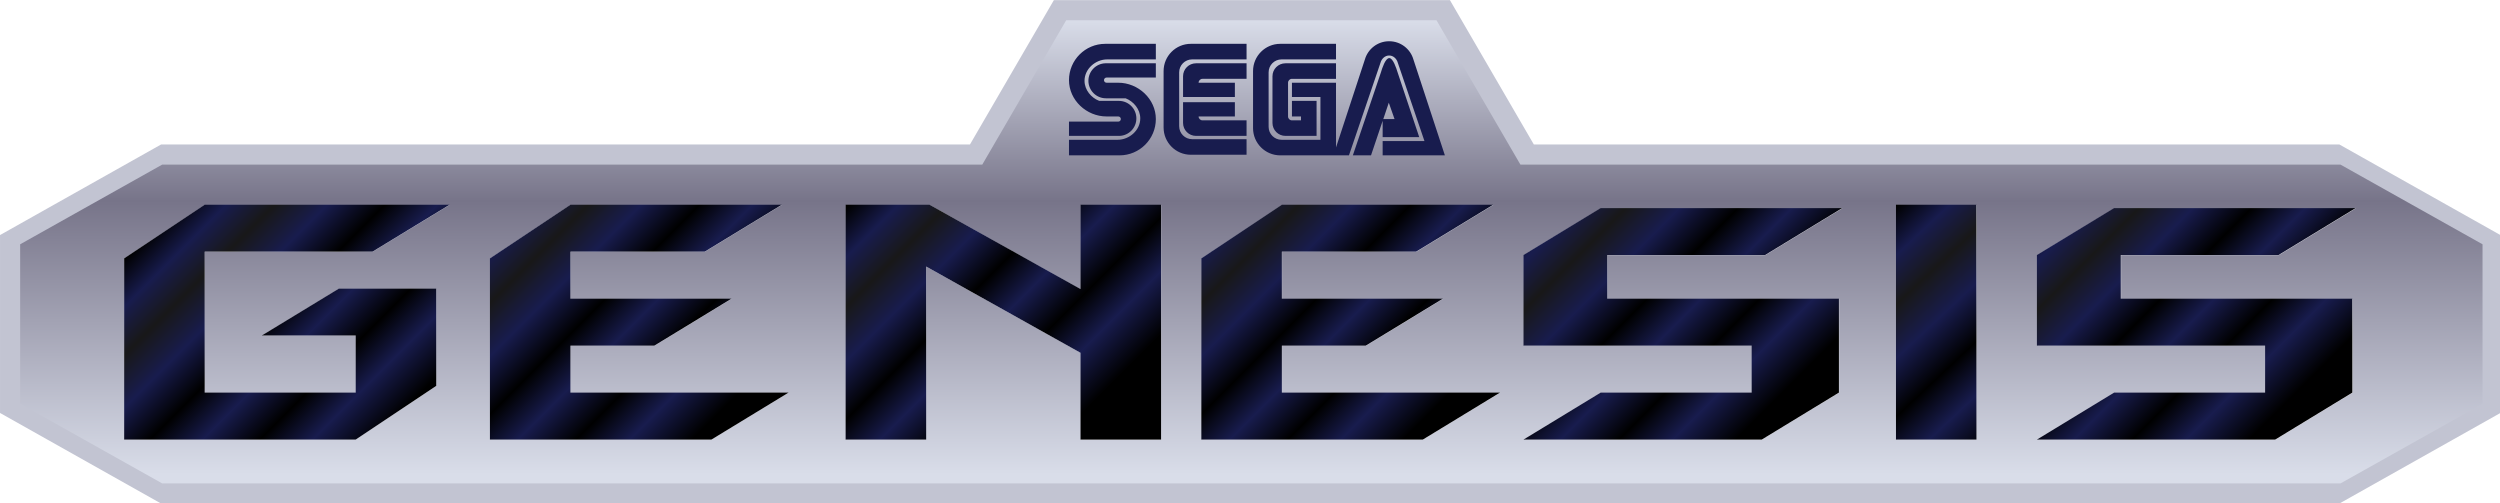 <svg xmlns="http://www.w3.org/2000/svg" width="400" height="80.537">
  <g transform="matrix(0.537,0,0,0.537,-13.154,-124.295)">
    <path fill="#c2c4d2" d="M24.5 301.5v53l48 27h649l48-27v-53l-48-27h-240l-25-43h-118l-25 43h-241l-48 27zm252-9h25l45 25.14V292.5h24v70h-24v-25.86l-46-25.709V362.5h-24v-70zm313 70v-70h24v70h-24zm-207 0v-54l24-16h63l-23 14h-40v14h48l-23 14h-25v14h65l-23 14h-66zm-212 0v-54l24-16h63l-23 14h-40v14h48l-23 14h-25v14h65l-23 14h-66zm-16-45v29l-24 16h-69v-54l24-16h73l-23 14h-50v42h45v-17h-28l23-14h29zm418 31l-23 14h-71l23-14h45v-14h-68v-27l23-14h72l-23 14h-47v13h69v28zm153 0l-23 14h-71l23-14h45v-14h-68v-27l23-14h72l-23 14h-47v13h69v28z"/>
    <linearGradient id="a" x1="397.335" x2="397.335" y1="237.5" y2="375.5" gradientUnits="userSpaceOnUse">
      <stop offset="0" stop-color="#d9dde9"/>
      <stop offset=".39" stop-color="#777489"/>
      <stop offset=".98" stop-color="#d9dde9"/>
    </linearGradient>
    <path fill="url(#a)" d="M477.5 280.5l-25-43H342.17l-25 43H72.83L30.5 304.25v47.5l42.33 23.75h649.01l42.33-23.75v-47.5l-42.33-23.75H477.5zm-201 12h25l45 25.14V292.5h24v70h-24v-25.86l-46-25.709V362.5h-24v-70zm313 70v-70h24v70h-24zm-207 0v-54l24-16h63l-23 14h-40v14h48l-23 14h-25v14h65l-23 14h-66zm-212 0v-54l24-16h63l-23 14h-40v14h48l-23 14h-25v14h65l-23 14h-66zm-16-45v29l-24 16h-69v-54l24-16h73l-23 14h-50v42h45v-17h-28l23-14h29zm418 31l-23 14h-71l23-14h45v-14h-68v-27l23-14h72l-23 14h-47v13h69v28zm153 0l-23 14h-71l23-14h45v-14h-68v-27l23-14h72l-23 14h-47v13h69v28z"/>
    <path fill="#181c4e" d="M431.16 249.2l-9.37 28.55h4.63l9.391-27.57c.34-1.26 1.369-2.18 2.579-2.18 1.221 0 2.25.92 2.591 2.18l7.939 23.32h-12.46v4.25H455l-9.37-28.55c-.899-3.15-3.8-5.45-7.24-5.45-3.43 0-6.329 2.3-7.23 5.45zm5.49 17.73l1.64-4.87 1.71 4.87h-3.35zm-.68-13.98l-8.39 24.8h5.41l3.47-10.28v4.86h10.9l-6.471-19.38c-.329-1.08-1.31-4.18-2.46-4.18-1.159 0-2.139 3.1-2.459 4.18zm-29.63-3.79h16.221v-4.64h-16.61c-4.48 0-8.11 3.64-8.11 8.12v17c0 4.48 3.63 8.11 8.11 8.11h16.61v-21.64H409.43v4.25h8.49v12.75h-11.58c-2.14 0-3.859-1.73-3.859-3.86v-16.23c-.001-2.13 1.719-3.86 3.859-3.86zm3.09 12.36v4.64h2.7v1.16h-2.7c-.64 0-1.16-.52-1.16-1.16v-10.05c0-.64.521-1.16 1.16-1.16h13.131v-4.63H407.5c-2.14 0-3.87 1.73-3.87 3.86v13.91c0 2.13 1.73 3.86 3.87 3.86h9.27v-10.43h-7.34zm-29.74-12.36h16.22v-4.64H379.3c-4.48 0-8.11 3.64-8.11 8.12v16.81c0 4.48 3.63 8.12 8.11 8.12h16.61v-4.64h-16.22c-2.13 0-3.86-1.73-3.86-3.86v-16.05c0-2.13 1.73-3.86 3.86-3.86zm12.74 11.2v-4.25h-10.81c0-.64.52-1.16 1.16-1.16h13.13v-4.63h-15.06c-2.13 0-3.86 1.73-3.86 3.86v6.18h15.44zm0 1.55v4.25h-10.81c0 .64.52 1.16 1.16 1.16h13.13v4.63h-15.06c-2.13 0-3.86-1.73-3.86-3.86v-6.18h15.44zm-39.69 5.79H343v4.25h15.06c2.79-.1 5.02-2.4 5.02-5.21 0-2.88-2.33-5.22-5.21-5.22h-5.86c-2.37-.9-4.38-3.25-4.38-5.99 0-3.52 3.24-6.37 6.76-6.37h14.49v-4.64h-15.07c-5.97 0-10.81 4.85-10.81 10.82 0 5.98 5.23 10.82 11.2 10.82v-.05l.03.05h3.45c.42 0 .77.34.77.77s-.35.77-.77.77h-4.94zm6.39-13.13h9.75v-4.25h-15.07c-2.79.1-5.02 2.4-5.02 5.21 0 2.89 2.34 5.22 5.22 5.22h5.86c2.37.91 4.37 3.25 4.37 5.99 0 3.52-3.24 6.37-6.76 6.37H343v4.64h15.06c5.97 0 10.82-4.84 10.82-10.82 0-5.97-5.23-10.82-11.2-10.82v.06l-.04-.06h-3.44c-.43 0-.77-.34-.77-.77 0-.42.34-.77.77-.77h4.93z"/>
  </g>
  <linearGradient id="b" x1="282.977" x2="350.093" y1="286.977" y2="354.093" gradientUnits="userSpaceOnUse" gradientTransform="matrix(0.537,0,0,0.537,-13.154,-124.295)">
    <stop offset="0"/>
    <stop offset=".11" stop-color="#181c4e"/>
    <stop offset=".22" stop-color="#181818"/>
    <stop offset=".34" stop-color="#181c4e"/>
    <stop offset=".47"/>
    <stop offset=".59" stop-color="#181c4e"/>
    <stop offset=".72"/>
    <stop offset=".84" stop-color="#181c4e"/>
    <stop offset=".98"/>
  </linearGradient>
  <path fill="url(#b)" d="M185.772 32.752v37.584h-12.886v-13.885l-24.698-13.803v27.688h-12.886v-37.584h13.423l24.161 13.498v-13.498"/>
  <linearGradient id="c" x1="578.519" x2="645.267" y1="303.054" y2="374.058" gradientUnits="userSpaceOnUse" gradientTransform="matrix(0.537,0,0,0.537,-13.154,-124.295)">
    <stop offset="0"/>
    <stop offset=".11" stop-color="#181c4e"/>
    <stop offset=".22" stop-color="#181818"/>
    <stop offset=".34" stop-color="#181c4e"/>
    <stop offset=".47"/>
    <stop offset=".59" stop-color="#181c4e"/>
    <stop offset=".72"/>
    <stop offset=".84" stop-color="#181c4e"/>
    <stop offset=".98"/>
  </linearGradient>
  <path fill="url(#c)" d="M303.356 32.752h12.886v37.584H303.356z"/>
  <linearGradient id="d" x1="386.714" x2="453.117" y1="288.214" y2="354.617" gradientUnits="userSpaceOnUse" gradientTransform="matrix(0.537,0,0,0.537,-13.154,-124.295)">
    <stop offset="0"/>
    <stop offset=".11" stop-color="#181c4e"/>
    <stop offset=".22" stop-color="#181818"/>
    <stop offset=".34" stop-color="#181c4e"/>
    <stop offset=".47"/>
    <stop offset=".59" stop-color="#181c4e"/>
    <stop offset=".72"/>
    <stop offset=".84" stop-color="#181c4e"/>
    <stop offset=".98"/>
  </linearGradient>
  <path fill="url(#d)" d="M226.577 40.268h-21.477v7.517h25.772l-12.349 7.517h-13.423v7.517H240l-12.349 7.517h-35.436v-28.993l12.886-8.591h33.825"/>
  <linearGradient id="e" x1="174.714" x2="241.117" y1="288.214" y2="354.617" gradientUnits="userSpaceOnUse" gradientTransform="matrix(0.537,0,0,0.537,-13.154,-124.295)">
    <stop offset="0"/>
    <stop offset=".11" stop-color="#181c4e"/>
    <stop offset=".22" stop-color="#181818"/>
    <stop offset=".34" stop-color="#181c4e"/>
    <stop offset=".47"/>
    <stop offset=".59" stop-color="#181c4e"/>
    <stop offset=".72"/>
    <stop offset=".84" stop-color="#181c4e"/>
    <stop offset=".98"/>
  </linearGradient>
  <path fill="url(#e)" d="M112.752 40.268H91.275v7.517h25.772l-12.349 7.517H91.275v7.517H126.174l-12.349 7.517H78.389v-28.993l12.886-8.591h33.826"/>
  <linearGradient id="f" x1="76.251" x2="141.75" y1="293.75" y2="359.25" gradientUnits="userSpaceOnUse" gradientTransform="matrix(0.537,0,0,0.537,-13.154,-124.295)">
    <stop offset="0"/>
    <stop offset=".11" stop-color="#181c4e"/>
    <stop offset=".22" stop-color="#181818"/>
    <stop offset=".34" stop-color="#181c4e"/>
    <stop offset=".47"/>
    <stop offset=".59" stop-color="#181c4e"/>
    <stop offset=".72"/>
    <stop offset=".84" stop-color="#181c4e"/>
    <stop offset=".98"/>
  </linearGradient>
  <path fill="url(#f)" d="M19.866 41.342l12.886-8.591h39.195l-12.349 7.517H32.752v22.55h24.161v-9.128H41.879l12.349-7.517h15.57v15.57l-12.886 8.591h-37.047"/>
  <linearGradient id="g" x1="485.459" x2="552.359" y1="287.459" y2="354.359" gradientUnits="userSpaceOnUse" gradientTransform="matrix(0.537,0,0,0.537,-13.154,-124.295)">
    <stop offset="0"/>
    <stop offset=".11" stop-color="#181c4e"/>
    <stop offset=".22" stop-color="#181818"/>
    <stop offset=".34" stop-color="#181c4e"/>
    <stop offset=".47"/>
    <stop offset=".59" stop-color="#181c4e"/>
    <stop offset=".72"/>
    <stop offset=".84" stop-color="#181c4e"/>
    <stop offset=".98"/>
  </linearGradient>
  <path fill="url(#g)" d="M280.268 62.819v-7.517h-36.51v-14.497l12.349-7.517h38.658l-12.349 7.517h-25.235v6.98h37.047v15.034l-12.349 7.517h-38.121l12.349-7.517"/>
  <linearGradient id="h" x1="638.46" x2="705.36" y1="287.459" y2="354.359" gradientUnits="userSpaceOnUse" gradientTransform="matrix(0.537,0,0,0.537,-13.154,-124.295)">
    <stop offset="0"/>
    <stop offset=".11" stop-color="#181c4e"/>
    <stop offset=".22" stop-color="#181818"/>
    <stop offset=".34" stop-color="#181c4e"/>
    <stop offset=".47"/>
    <stop offset=".59" stop-color="#181c4e"/>
    <stop offset=".72"/>
    <stop offset=".84" stop-color="#181c4e"/>
    <stop offset=".98"/>
  </linearGradient>
  <path fill="url(#h)" d="M362.416 62.819v-7.517h-36.51v-14.497l12.349-7.517h38.658l-12.349 7.517h-25.235v6.98h37.047v15.034l-12.349 7.517h-38.121l12.349-7.517"/>
</svg>

